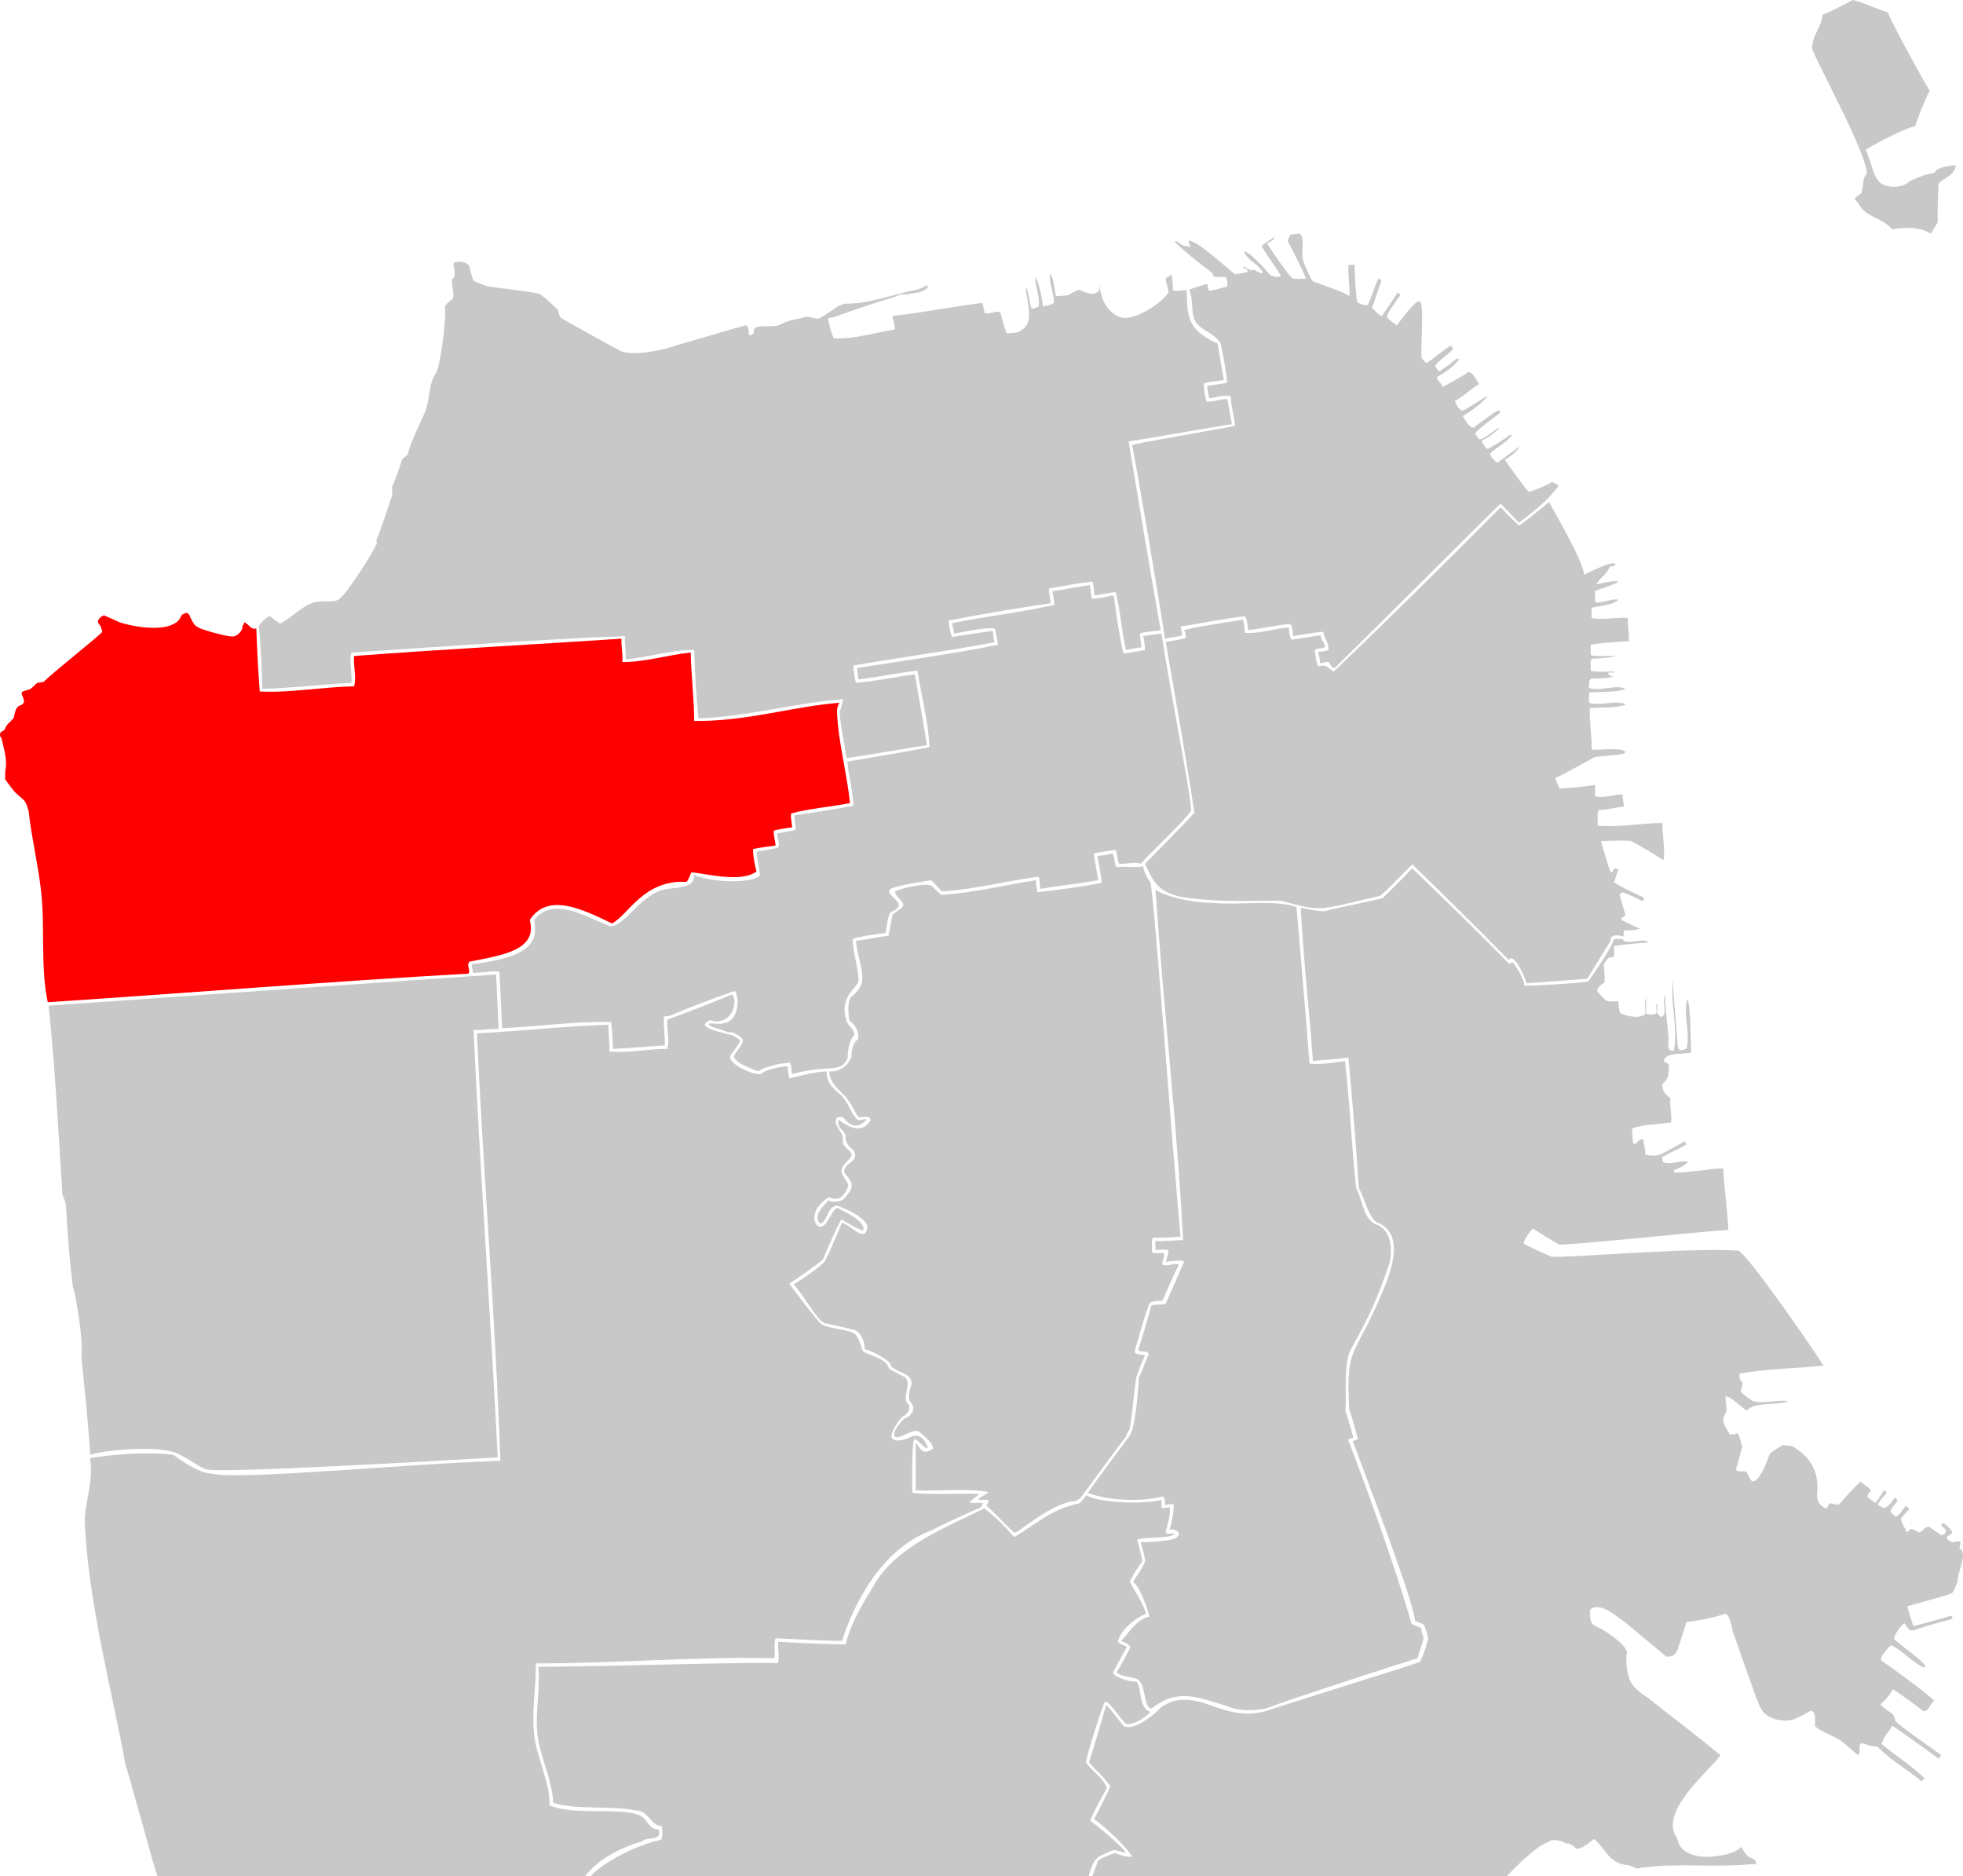<?xml version="1.0" encoding="utf-8"?>
<!-- Generator: Adobe Illustrator 15.1.0, SVG Export Plug-In . SVG Version: 6.00 Build 0)  -->
<!DOCTYPE svg PUBLIC "-//W3C//DTD SVG 1.1//EN" "http://www.w3.org/Graphics/SVG/1.1/DTD/svg11.dtd">
<svg version="1.1" id="Layer_1" xmlns="http://www.w3.org/2000/svg" xmlns:xlink="http://www.w3.org/1999/xlink" x="0px" y="0px"
	 width="2268.095px" height="2167.727px" viewBox="-0.002 0 2268.095 2167.727" enable-background="new -0.002 0 2268.095 2167.727"
	 xml:space="preserve">
<path id="District_1" fill="#FF0000" d="M216.147,707.912c0.977,1.021,1.977,2.021,3,3c0.138,1.862,4.648,10.017,6,10.999
	c-0.184,0.851,4.817,3.515,5.999,4c3.283,1.716,36.054,11.564,39.995,8.999c1.162,0.163,9.833-5.167,8.999-11.999
	c0.973-0.028,2.163-2.837,2-4c5.254,1.622,7.777,9.46,13.998,6.999c0.866,24.797,2.083,49.245,4,72.991
	c36.068,1.727,72.087-5.227,108.986-5.999c3.046-10.83-1.126-22.784,0-34.996c101.896-7.757,206.137-13.168,308.961-19.998
	c-0.506,9.838,1.773,16.892,1,26.997c26.126,0.107,52.335-8.312,78.99-10.999c0.535,27.127,3.783,51.543,4,78.99
	c59.305,0.974,113.96-16.688,167.979-20.998c-1.165,0.168-3.162,7.837-3,9c1.102,35.563,11.348,70.644,14.999,106.984
	c-22.29,4.374-47.188,6.141-67.992,11.999c-0.743,6.411,1.167,10.165,1,15.998c-4.258,0.408-19.814,2.849-20.998,4
	c-0.482,6.816,1.809,10.858,2,16.998c-8.771,1.229-17.718,2.28-25.995,4c0.193,9.803,1.926,18.071,4,25.997
	c-18.271,13.488-58.877,2.127-74.991,1c-0.853-0.184-3.146,8.854-6,10.999c-49.779-2.761-67.146,38.612-85.99,47.994
	c-35.539-17.255-74.289-35.755-94.989-4c9.2,34.245-29.8,40.495-68.991,47.994c-0.852-0.185-0.942,0.391-1,1
	c-3.521,3.319,2.292,9.762-1,12.998c-163.688,9.292-323.565,22.392-485.938,32.996c-8.855-41.948-2.642-87.021-7.999-130.983
	c-3.684-30.233-10.897-60.596-13.998-88.989c0.163-1.163-3.221-10.777-4-10.999c-0.294-2.039-7.036-7.296-8.999-8.999
	c-5.251-4.082-13.221-16.775-14-16.997c-0.609-2.391,0.043-9.621,0-10.999c2.663-11.67-1.768-24.89-4-34.995
	c0.163-1.162-1.221-3.778-2-4c-0.569-3.235,0.303-5.028,2-6c1.162,0.162,4.053-2.278,4-3.999c1.905-4.762,6.406-6.927,8.999-10.999
	c0.973-0.026,0.776-1.225,1-2c1.189-5.478,2.255-11.075,6.999-12.999c1.163,0.163,3.788-1.878,4-3c1.633,0.45-0.658-8.343-2-9
	c0-1,0-2,0-3c0.606-1.728,9.778-3.221,9.999-4c3.065-1.935,5.017-4.981,7.999-6.999c1.163,0.162,5.333-1,6.999-1
	c12.601-12.396,65.974-54.346,67.992-57.992c0.333,0-2.221-7.778-3-7.999c-5.027-4.468,0.815-9.72,4.999-10.999
	c0.333,0,16.817,7.514,17.999,7.999c16.975,5.767,55.001,11.842,67.991-2c0.934-0.733,2.776-4.226,3-4.999
	C209.881,709.311,215.814,707.912,216.147,707.912z"/>
<path id="District_2" fill="#C8C8C8" d="M1070.04,329.958c1.163-0.163,1.779,0.221,2,1c-0.78,3.553-4.672,3.993-7,5.999
	c-1.419-0.085-2.831-0.165-3,1c-7.027-0.028-11.339,2.659-18.998,2c-0.667,0-1.333,0-2,0c-0.614,1.386-3.849,0.15-4,2
	c-25.622,7.708-50.619,16.04-74.991,24.997c-2.317-0.319-3.839,0.161-5,1c-0.691,2.364,4.613,20.385,5.999,21.999
	c-0.184,0.851,0.392,0.943,1,1c22.811,0.81,46.365-6.294,67.992-9.999c0.851,0.184,1.666-1,2-1c0.059-4.392-3.666-13.012-2-14.998
	c35.354-3.974,67.966-10.691,102.987-14.999c1.276,3.721,1.565,8.432,3,11.999c7.013,1.094,12.814-3.502,17.998-1
	c-0.087,1.419,6.159,22.839,6.999,23.999c5.709,0.043,10.948-0.382,14.998-2c0.851,0.184,0.94-0.39,1-1
	c17.188-8.348,7.407-31.597,5.999-50.994c4.029,6.969,4.023,17.972,6.999,25.997c1.453-0.547,7.589-1.743,7.999-3
	c2.016-10.689-3.928-22.063-4-33.996c6.011,7.322,8.999,33.663,8.999,33.996c1.453-0.547,11.088-1.577,11.999-4c0.333,0,0.666,0,1,0
	c-0.383-12.021-6.271-23.629-5-33.996c4.723,6.276,5.213,16.784,6.999,25.997c2.223,0.709,14.665-1,14.998-1
	c0.247-1.086,6.275-3.595,9.999-6c4.118-0.785,14.779,7.655,21.997,3c4.582-1.027,2.425-6.242,3-8
	c2.532,10.655,4.782,27.905,22.997,35.997c15,7.158,50.285-16.092,56.992-27.997c-0.02-6.647-3.294-10.038-3-16.998
	c1.161,0.163,4.737-1.594,4.999-3c1.761-1.438,2.278-0.917,2,2c0,0.667,1.764,9.57,1,14.999c3.72,2.206,15.188-0.19,15.998,0
	c1.546,27.904-1.954,45.154,35.994,61.992c1.875,14.458,4.827,27.835,7,41.995c-7.438,1.561-16.354,1.645-22.997,4
	c-0.099,8.097,1.469,14.528,3,20.997c9.224,0.224,15.229-2.77,23.997-3c1.608,9.056,5.297,28.167,5.302,29.17
	c-5.929,0.403-85.947,14.836-119.286,19.825c12.231,72.756,24.224,145.755,36.995,217.973c-7.611,1.721-17.139,1.528-23.997,4
	c0.354,5.643,1.229,10.77,2,15.998c-6.68,0.321-11.993,2.006-17.998,3c-5.035-21.295-6.489-46.17-11.999-66.992
	c-8.256,1.077-16.231,2.432-23.996,4c-1.556-4.778-0.827-11.838-3-15.998c-17.443,1.889-33.519,5.146-49.994,7.999
	c-0.136,6.468,1.704,10.961,2,16.998c-40.105,5.889-79.491,12.497-117.985,19.998c0.552,7.115,1.821,13.51,4,18.998
	c15.74-2.258,30.938-5.06,46.995-6.999c0.543,4.457,0.982,9.016,1.999,12.999c-52.959,10.365-109.208,17.443-162.979,26.997
	c0.52,7.146,1.036,14.295,3,19.998c23.896-2.1,45.222-6.772,67.99-9.999c4.516,27.479,9.73,54.261,13.998,81.99
	c-31.337,4.657-61.445,10.544-92.986,14.999c-2.358-18.309-6.651-34.68-7.999-53.994c1.171-0.161,3.83-12.503,4-14
	c-55.326,3.672-106.826,19.819-166.979,21.997c-2.723-25.273-4.093-51.899-4.999-78.99c-26.356-0.341-52.287,8.356-78.989,10.999
	c0.507-9.838-1.771-16.893-1-26.997c-103.791,3.863-211.622,12.348-315.96,18.998c-3.051,10.833,0.996,22.913,0,34.996
	c-34.76,1.901-67.492,5.831-102.987,6.999c-0.584-25.079-1.798-49.529-4-72.991c0.354-1.313,9.159-10.801,13-10.999
	c2.778,2.553,10.223,7.775,10.999,7.999c1.41,2.949,28.91-21.301,34.998-21.999c13.662-7.552,28.662,2.448,36.997-9
	c5.571-4.092,36.915-51.302,38.993-58.994c2.236-0.431,0.405-4.928,1-7c3.01-4.658,16.775-47.221,16.999-47.997
	c2.302-2.366,0.358-8.974,1-12.999c3.482-6.183,10.775-29.222,10.999-29.998c1.126-2.874,6.943-6.39,7-7
	c2.5-13.171,19.998-47.995,19.998-48.995c5.525-13.139,4.153-33.176,11.999-43.995c4.426-3.072,12.889-59.229,11-77.992
	c1.632-3.701,8.942-8.389,8.999-8.999c3.013-6.035-4.072-21.833,1-23.997c2.975-4.676-0.547-11.424,0-16.998
	c5.096-3.371,14.799-1.298,17.998,3c-0.085,1.419,4.223,16.778,5,16.999c0.914,1.752,15.822,6.844,16.999,7
	c18.893,2.772,38.73,4.598,56.993,7.999c4.688,0.414,21.036,16.294,23.998,19.999c0.138,1.862,1.521,7.813,3,8
	c0.438,1.23,64.814,36.512,65.996,36.997c14.941,10.418,62.664-2.329,66.993-5c1.419,0.086,79.218-23.224,79.994-23
	c6.358-1.002,1.64,14.325,6.999,10.999c1.438-0.56,2.438-1.56,3-3c-2.897-12.3,24.688-3.157,31.995-9.999
	c1.163,0.163,3.779-1.221,4-2c1.583-0.083,5.779-1.221,6-2c5.078-0.588,16.831-2.835,16.999-4c4.367-0.701,16.715,3.621,15.999,2
	c1.163,0.163,21.776-13.556,23-15c2.482,0.15,4.148-0.517,5-2c33.437,0.107,55.792-10.867,83.988-15.998
	C1059.492,335.034,1067.589,331.84,1070.04,329.958z"/>
<path id="District_3" fill="#C8C8C8" d="M1731.957,493.938c2.283,1.392-14.541,13.456-19.998,14.999
	c-0.086,1.42,6.021,12.182,7.999,8.998c1.163,0.163,17.236-9.76,23.997-14.997c1.313-1.199,1.573-0.391,3,0
	c-6.67,8.66-17.383,13.279-24.997,20.997c0.108,4.226,5.39,8.942,5.999,9c-0.715,1.621,4.715,1.621,4,0
	c0.333,0,20.619-14.044,22.997-17c-0.196,5.151-14.995,15.003-15.998,14.998c-0.086,1.42,25.875,36.784,26.996,36.996
	c-0.715,1.621,20.93-6.732,26.997-10.999c1.333,0,6.235,3.098,7.999,4c-12.187,17.479-29.257,30.07-45.994,42.995
	c-6.582-7.416-20.997-21.664-20.997-21.997c-1.163-0.163-128.068,127.568-191.978,189.978c-3.818,0.485-5.391-5.942-6-5.999
	c-2.821-3.08-6.899,1.041-10.998,0c0.334-5.334-1.243-8.754-2-12.999c4.847,0.179,8.538-0.794,11.998-2
	c0.468-9.467-5.065-12.933-5.998-20.998c-12.438,0.895-23.339,3.325-34.995,5c-0.06-4.608-0.464-8.87-2-11.999
	c0.185-0.853-0.392-0.943-1-1c0-0.333,0-0.667,0-1c-17.446,1.218-31.88,5.448-48.993,6.999c-0.37-5.962-1.248-11.417-3-15.998
	c-26.23,2.765-49.852,8.143-74.99,11.999c0.547,1.453,2,9.332,2,9.999c-6.012,1.986-13.451,2.547-19.998,4
	c-7.257-48.735-32.808-199.164-37.995-223.973c30.665-6.663,112.578-20.07,118.985-21.997c-1.083-11.916-4.469-21.529-4.999-33.995
	c-8.047-2.858-16.601,1.928-24.997,2c-0.444-4.891-2.062-8.606-2-13.998c7.14-1.859,16.245-1.752,22.997-4
	c-1.873-16.125-4.508-31.489-7.999-45.994c-0.443-0.891-0.878-1.789-2-2c-6.46-9.915-22.91-12.983-27.996-24.997
	c-4.235-10.002-0.671-22.164-5.999-33.996c0.188-0.81,19.994-7.003,20.997-7c-0.087,1.419,1.159,6.839,2,8
	c7.017-0.649,20.663-5,20.997-5c0.304-4.637-0.012-8.656-2-10.999c-5.744-0.588-14.939,2.274-14.998-4
	c0.185-0.851-31.39-23.271-43.994-36.995c4.595-1.915,6.877,6.202,13.998,4.999c0.31,1.357,2.504,0.83,4,1
	c0.69-0.807-3.363-6.721-1-7c12.081,1.938,44.242,32.365,52.992,38.995c3.693-0.638,13.786-1.878,13.998-3c0.334,0,0.666,0,1,0
	c0.183-2.181-4.817-4.515-5.998-5c0.025-0.973,1.224-0.776,1.998-1c0.027,0.973,3.723,2.945,5,3c0.432,2.236,4.929,0.405,7,1
	c0.655,1.342,7.223,3.776,7.998,4c0.692-0.807,1.557-2.739,0-3c-5.6-9.066-17.055-12.276-20.996-22.997
	c10.987,3.272,30.145,28.181,30.996,27.997c2.711,1.418,8.87,3.148,11.998,1c0.161-1.163-22-32.993-21.997-33.996
	c-0.553-2.217,10.34-7.992,13.998-10.999c1.577,2.622-4.781,5.85-7.999,6.999c3.49,6.84,27.688,41.302,29.996,40.996
	c0,0.333,13.993-0.003,14.998,0c0.086-1.419-14.108-30.887-20.998-42.995c0-0.333,1.265-7.069,4-7.999c1.42,0.086,7.666-1,9.998-1
	c6.201,5.797,0.688,23.31,4,31.996c-0.162,1.162,9.238,22.756,10.998,22.998c3.687,1.855,37.496,12.655,42.063,17.155
	c0.725-11.389-1.714-24.842-1.068-36.153c2.333,0,4.666,0,6.999,0c0.45,14.882,1.173,29.493,3,42.995
	c0.438,1.229,12.971,6.17,12.998,2c3.864-8.134,10.35-28.981,11.999-28.997c0.935,1.067,3.688,0.312,2.999,3
	c-3.357,8.305-9.61,29.382-10.998,29.996c-0.334,0,8.921,10.744,11.998,9.999c1.138-2.198,16.943-24.719,16.998-25.997
	c1.313-1.2,4.005,0.997,3.999,2c-4.441,6.555-18.078,24.121-14.998,25.997c-0.184,0.85,10.225,8.775,10.999,8.999
	c0-0.333,20.833-29.108,25.997-27.997c6.741,1.451,0.328,60.437,2.999,65.992c0.859,0.807,5.372,7.432,5.999,5
	c9.764-6.236,17.755-14.241,27.997-19.998c-0.729,2.728,1.986,2.013,2,4c-5.978,7.688-15.519,11.811-20.998,19.997
	c1.968,1.416,3.646,8.289,6.999,5c0.809-0.86,8.577-5.755,10.999-7.999c0.808-0.86,8.051-7.524,9.999-4.999
	c-6.473,9.19-16.219,15.108-25.997,20.997c1.306,4.694,5.447,6.552,6.999,10.999c1.76-0.575,28.735-15.594,28.996-16.998
	c6.002-0.813,9.338,9.188,12.999,13.998c-10.384,5.279-17.158,14.171-27.997,18.998c1.664,4.688,5.35,12.625,9.999,10.999
	c1.162,0.162,27.663-16.998,27.996-16.998c-5.242,8.427-18.587,17.402-28.996,23.997c3.603,4.409,7.373,13.939,12.999,12.997
	c0.809-0.859,24.24-18.756,28.996-19.997c0.528,0.804,1.043,1.622,1,3c-9.191,8.473-20.875,14.452-28.997,23.996
	c2.463,1.575,4.244,9.036,7.999,5.999C1713.123,507.099,1726.293,498.273,1731.957,493.938z"/>
<path id="District_4" fill="#C8C8C8" d="M72.165,1380.828c-4.708-72.899-8.392-146.819-15.998-218.973
	c172.157-12.159,344.629-23.988,516.935-35.996c1.295,20.703,1.936,42.061,3,62.99c-10.642-0.643-18.271,1.728-28.995,1
	c7.557,162.428,19.716,328.903,27.995,493.938c-78.33,4.251-306.89,17.908-335.958,13.998
	c-10.301-2.786-23.968-15.119-37.995-19.997c-25.795-7.915-81.307-2.122-96.988,2.999c-1.921-38.406-10.223-111.21-9.999-111.985
	c2.272-27.604-8.833-81.82-9.999-81.988c-3.653-30.345-6.277-61.715-7.999-93.988C76.25,1391.407,73.837,1383.154,72.165,1380.828z"
	/>
<path id="District_5" fill="#C8C8C8" d="M1149.03,725.909c-14.714-1.044-32.047,3.942-46.994,6c0.179-4.845-1.319-8.016-2-11.999
	c38.678-7.649,80.045-12.609,117.985-20.997c0.056-6.055-1.395-10.605-2-15.998c14.629-2.036,28.605-4.723,42.993-6.999
	c1.557,4.778,0.827,11.838,3,15.998c8.107-0.894,16.101-1.899,22.997-4c1.003-0.003,1.19,0.81,2,1
	c3.031,22.632,6.176,45.152,10.998,65.992c9.147-0.521,16.582-2.75,24.997-4c-0.228-5.772-0.956-11.042-2-15.998
	c6.642-1.359,14.046-1.952,20.998-3c8.131,56.685,36.796,200.367,33.995,204.975c-6.518,10.725-48.835,50.362-57.992,60.992
	c-7.729-2.826-16.049,0.872-24.997,0c-2.173-4.493-2.054-11.277-4-15.998c-8.396,1.267-16.948,2.38-24.995,4
	c1.129,10.87,3.146,20.851,5,30.996c-21.679,3.987-44.897,6.43-66.991,9.999c-1.04-4.293-0.399-10.269-2-13.998
	c-37.162,4.841-74.646,14.668-110.986,16.998c-2.992-1.174-6.825-7.008-12.998-12.999c-15.229,2.769-31.119,4.616-45.744,9.366
	c-13.374,7.616,24.875,17.25-1.251,27.631c-4.01,5.989-3.96,16.037-6,23.997c-13.005,1.992-26.885,3.109-37.995,6.999
	c0.851,17.814,6.395,30.936,6.999,48.993c-2.503,7.838-23.003,18.672-13.998,44.995c1.162,6.343,9.495,10.343,9,16.996
	c-5.838,6.013-7.903,19.005-7.505,26.013c-7.833,18.983-18,7-64.487,18.983c-0.862-4.139-0.512-9.489-2-13
	c-11.256,0.076-30.763,5.017-36.996,10c-2.792-1.483-26.54-9.072-27.998-16.998c0.148-3.985,11.815-15.151,10-19.998
	c-0.729-2.271-12.519-10.654-16.999-7.998c-4.077-3.257-22.692-5.973-21.998-10c4.479-1.656,13.127,1.521,17.979-0.989
	c14.298-1.496,19-26,12.02-37.005c-26.075,8.921-51.396,18.597-75.991,28.996c-2.465-0.133-4.817-0.151-5.999,1
	c-0.766,12.097,1.544,21.118,1,32.995c-20.276,1.056-39.568,3.093-59.992,3.999c-0.049-10.948-0.64-21.356-2-30.996
	c-41.661-1.322-83.95,5.365-125.983,7c-1.063-21.604-2.021-43.308-3-64.991c-8.775-1.973-20.336,1.561-30.995,1
	c0.7-4.366-1.701-5.632-1-9.999c76.942-8.249,75.192-32.249,71.991-50.993c21.451-26.506,54.181-6.491,86.99,6.998
	c17.961,2.496,36.461-39.754,67.992-42.995c10.167-1.292,33.469-2.009,28.997-15.998c31.972,11.489,73.972,7.739,76.992,0
	c-0.901-9.431-3.338-17.326-4-26.997c8.27-1.063,25.181-4.149,24.997-5c2.798-4.501-1.46-10.512-1-15.998
	c6.817-1.514,14.506-2.159,20.998-4c0.747-6.747-1.609-10.389-1-16.998c23.018-3.313,45.951-6.708,67.99-10.999
	c-0.704-18.626-5.509-33.151-7-50.993c31.423-5.24,95.173-16.146,94.988-16.998c-1.479-28.516-9.431-59.227-13.998-87.988
	c-23.57,2.428-44.646,7.35-67.992,9.999c-1.313-3.688-0.898-9.1-2-12.999c54.443-8.881,110.404-16.246,162.979-26.996
	C1152.328,738.608,1149.88,725.725,1149.03,725.909z"/>
<g id="District_6">
	<path fill="#C8C8C8" d="M1789.95,579.927c-0.086,1.419,41.929,71.771,39.995,83.991c1.162,0.163,27.942-14.762,35.996-12.999
		c1.142,4.476-4.022,2.644-6,4c-3.019,7.649-9.657,11.673-13.998,17.998c-0.975,0.027-0.775,1.224-1,2
		c0.604,0.576,19.011-5.299,24.995-3c0.282,1.615-25.836,10.16-26.995,10.999c0.403,4.261-0.97,10.3,0.998,12.999
		c9.881,0.87,18.309-5.011,25.997-3c-6.655,6.342-19.359,6.635-29.995,8.999c-1.916,2.417-0.632,8.035-1,11.999
		c13.146,3.063,27.476-1.126,41.994,0c-0.729,10.061,1.641,17.025,1,26.997c-12.851,0.147-42.834,3.161-43.994,4
		c0,4,0,7.999,0,11.999c7.754,2.245,19.601,0.396,28.995,1c-8.089,2.243-17.818,2.843-27.995,3c-2.012,2.989-0.564,9.434-1,13.998
		c7.428,2.239,18.93,0.403,27.996,1c-0.858,2.474-6.96-0.294-7.999,2c-0.163,1.162,4.503,3.83,5.999,4
		c-7.248,1.751-15.898,2.098-24.996,2c-3.51,1.157-3.064,6.267-3,10.999c12.715,4.248,31.232-4.627,41.994,1
		c-10.779,4.217-26.793,3.203-40.994,4c-1.916,2.417-0.632,8.035-1,11.999c12.87,4.26,31.869-3.794,42.994,2
		c-11.094,4.237-27.385,3.278-41.994,4c-0.969,13.694,2.474,31.479,2,47.994c5.138,1.538,35.983-3.313,38.994,3
		c0.392,4.25-28.998,3.816-35.994,6c-0.809,0.858-42.316,23.342-44.994,23.998c-0.162,1.161,5,11.667,5,12
		c14.668-0.33,27.765-2.231,40.994-4c0,4.333,0,8.666,0,12.998c10.185,2.728,21.021-2.217,31.995-2
		c-0.693,5.691,1.693,8.305,0.999,13.997c-10.142,0.856-18.149,3.846-28.996,4c-2.123,4.209-0.483,12.181-1,17.997
		c24.393,2.367,49.438-3.202,74.991-3c-0.646,14.648,3.586,29.737,1,42.995c-11.708-7.957-24.284-15.044-36.996-21.997
		c-0.025-0.972-25.211-0.888-34.995,0c-0.087,1.42,10.159,34.839,10.998,35.998c1.163,0.163,2.943-1.39,3-2
		c0.063-3.146,5.104-3.634,6,0c-1.173,0.162-3.418,9.914-5,12.999c0.24,1.761,21.998,12.664,31.996,16.999
		c2.361,1.072,4.432,4.35,0,4.999c-6.581-4.084-14.39-6.939-21.996-9.999c-0.162-1.172-5.342,3.743-3,4
		c-0.087,1.419,5.998,21.333,5.998,22c-0.319,2.412-6.986,3.588-3.998,6c0.058,0.61,19.502,9.83,20.996,10
		c-4.709,1.623-10.627,2.039-16.998,2c-2.858,0.142-1.826,4.17-2,6.999c-4.478-1.493-16.878-3.11-14.998,5
		c-2.152,3.512-26.995,43.661-26.995,43.995c-23.526,1.471-46.407,3.586-69.99,4.999c-0.572-2-9.075-24.181-15.998-27.996
		c-2.679-3.103-3.803,2.621-6,0c-35.578-36.413-73.498-73.438-109.91-109.018c-0.226-1.274-24.488,24.945-37.071,36.027
		c-70.929,15.974-65.929,19.724-114.429,5.724c-63.824,0.362-67.003,0.903-102.75-2.5c-38-4.25-43.618-15.807-54.785-40.221
		c11.501-11.999,49.316-49.843,56.993-58.993c-10.009-66.647-21.946-131.369-32.996-196.977c7.264-2.067,16.328-2.336,22.997-5
		c0.074-3.738-0.421-6.911-2-8.998c21.556-5.107,45.106-8.22,67.992-11.998c1.384,4.281,2.211,9.119,1.998,14.998
		c16.942,1.896,33.641-4.986,50.994-6c0.597,5.069,1.054,10.279,2.999,13.998c11.768-1.23,22.571-3.426,33.996-5
		c0.315,5.685,4.063,7.938,5,13c-2.122,3.211-9.302,1.363-12,4c1.062,6.605,1.679,13.652,4,18.997
		c10.664-3.043,11.773,2.611,17.997,5.999c65.094-62.199,127.897-124.391,192.979-189.976c6.582,7.416,13.581,14.415,20.996,20.998
		C1755.202,608.182,1778.213,589.864,1789.95,579.927z"/>
	<path fill="#C8C8C8" d="M2142.906,229.971c1.757-3.243,5.233-4.764,7.999-6.999c2.181-8.722,1.114-18.012,5.999-21.997
		c1.063-22.932-62.353-136.813-62.992-144.982c-1.046-13.326,10.693-24.613,11.999-38.995c12.521-4.811,23.406-11.255,34.995-16.998
		c14.311,3.688,25.98,10.014,39.995,13.998c9.06,20.644,39.117,75.021,48.646,90.866c-6.441,12.207-14.938,34.496-16.648,41.118
		c-3.008-1.401-42.194,17.131-56.992,26.996c3.266,7.402,9.576,30.419,11.998,31.996c4.313,13.26,30.387,14.082,38.995,4
		c0.61-0.057,18.196-8.467,26.997-8.999c1.764-0.903,3.098-2.237,3.999-4c5.979-3.021,13.39-4.61,21.997-5
		c-1.598,12.067-13.29,14.04-19.997,20.998c-0.659,14.671-1.401,29.261-1,44.994c-2.664,4.335-5.422,8.577-7.999,12.999
		c-12.447-7.932-28.887-7.653-44.992-5c-9.365-12.966-30.682-13.981-37.996-28.997
		C2147.001,234.208,2143.096,230.781,2142.906,229.971z"/>
</g>
<path id="District_7" fill="#C8C8C8" d="M846.068,1148.855c6.114,6.513,2.103,33.634-21.998,30.995c-2.13-2.577-8.274-0.361-9.999,4
	c1.17,5.495,26.475,10.639,30.997,11.998c2.485-0.152,8.166,4.834,9.999,6c0.178,3.512-9.775,15.224-10,15.998
	c-9.021,10.018,26.979,25.185,33.999,22.998c5.229-4.73,21.346-8.649,30.996-9c0.553,4.779,0.615,10.05,2,13.998
	c7.435-1.506,28.607-7.729,42.993-7.998c-0.636,17.77,17.604,26.291,19.364,30.645c6.875,7.25,8.888,18.761,16.633,25.349
	c4.104,1.371,8.163-2.412,9.999,0c-12.007,12.026-19.507,5.651-25.998-2c-0.159-1.172-8.009-2.849-8.999,1
	c-3.135,6.526,8.115,16.401,8,21.997c-2.054,11.721,7.722,11.61,9.999,18.998c-2.17,9.064-18.009,13.531-8.999,25.996
	c1.711,3.499,5.791,7.541,5,10.999c-3.01,6.203-7.91,18.117-19.997,12.998c-4.513-2.795-13.73,9.871-16,11.999
	c-7.179,13.872-0.013,24.039,6,20.997c7.154-2.625,12.227-22.162,18-20.997c7.479,3.854,34.237,16.289,28.996,25.996
	c-12.342-4.457-24.938-13.606-24.996-12.998c-3.845,5.937-20.226,42.77-21,45.994c-2.882,3.451-35.239,26.146-38.997,27.997
	c-0.162,1.162,33.201,44.455,36.997,46.994c7.654,4.723,24.154,5.556,33.996,8.998c10.223,2.223,11.658,19.225,14,21.998
	c3.491,4.727,26.825,7.227,29.997,19.996c-0.184,0.853,17.225,9.774,17.999,9.999c9.995,6.73-4.838,25.063,5,31.996
	c2.829,5.9-3.385,11.612-4.999,12.998c-4.839,0.069-20.506,25.069-13,26.997c5.494,4.072,18.671-1.327,20.998-3
	c11.596-4.893,16.872,7.721,18.998,11.998c-0.896,5.27-12.168-9.426-14.999-8.998c-3.999-3-3,52.424-3,61.992
	c23.347,2.316,50.983,0.344,75.991,0.999c4.152,0.138-10.053,8.279-10,9.999c6.751,1.437,10.561-0.402,15.998,1
	c-0.189,0.81-2.515,3.816-3,4.999c-1.419-0.086-55,24.574-55.659,25.916c-59.833,21.167-91.833,88.167-104.5,128.056
	c-27.262-0.067-50.462-2.015-76.815-2.99c-2.198,5.802-0.434,15.565-1,22.997c-95.971-1.979-181.866,6.108-275.967,5.999
	c0.469,29.222-5.014,54.845-2,81.989c3.039,27.368,18.016,53.752,17.998,81.989c29.284,12.627,82.117,1.46,104.988,11.999
	c8.099,4.231,9.058,15.604,20.997,15.998c3.935,14.268-13.868,7.63-19.202,13.63c-27,7.667-53,22.667-65.791,40.363
	c-164.646,0-329.292,0-493.938,0c-1.726-0.606-35.826-127.822-36.998-127.984c-15.597-86.384-41.702-181.228-46.994-275.965
	c-1.534-27.463,10.481-49.031,5.999-78.99c1.753-0.914,55.388-9.091,95.989-4c17.065,12.576,33.065,21.576,45.996,21.997
	c33.736,7.246,224.069-11.754,331.958-14.998c-5.504-164.145-19.527-328.423-26.997-493.938c51.333-2.66,99.921-8.066,151.981-9.999
	c-0.534,11.198,1.768,19.563,1,30.996c21.528,2.165,44.219-3.085,66.992-3c3.048-10.505-1.053-22.187,0-33.995
	C772.239,1178.014,822.351,1158.801,846.068,1148.855z"/>
<path id="District_8" fill="#C8C8C8" d="M1087.038,1033.871c36.394-1.945,73.979-11.336,109.985-16.998
	c0.149,5.183,0.729,9.938,2,13.999c25.185-3.147,50.575-6.084,73.99-10.999c-1.129-10.87-3.146-20.853-5-30.996
	c6.111-0.555,12.111-1.22,16.998-3c3.503,3.497,2.099,11.901,4.999,15.998c12.521-1.386,23.232,1.229,30.996-1
	c-0.281,4.947,7.027,17.971,7.999,17.998c3.986,8.122,23.81,287.633,34.996,409.949c-10.472,0.525-20.527,1.471-31.996,1
	c-2.103,3.896-0.501,11.498-1,16.998c2.989,2.011,9.436,0.563,13.998,1c0.588,5.587-2.291,7.707-1.999,12.998
	c4.813,3.662,16.693-3.48,18.997,1c-5.563,9.104-17.117,37.543-18.997,40.994c-5.438-0.105-10.375,0.291-13.999,2
	c-2.422,0.911-18.083,55.573-17.997,56.992c1.146,4.521,9.622,1.71,11.998,5c-2.05,1.615-9.444,22.217-9.999,23.997
	c-3.256,19.74-4.281,41.712-7.999,60.991c-1.909,2.091-3.224,4.773-3.999,7.999c-5.733,6.599-45.135,61.186-45.994,61.992
	c-4.71,5.622-7.271,13.396-17.998,12.998c-29.473,6.913-60.586,36.734-64.99,35.995c-11.251-9.748-20.746-21.248-31.996-30.995
	c-0.482-3.148,3.067-2.266,1.999-6c-2.057-2.608-10.036,0.704-11.998-1.999c2.188-1.479,12.184-7.147,11.998-7.999
	c-24.029-4.635-56.636-0.69-83.989-2c0-18.331,0-36.662,0-54.992c4.417,4.394,6.838,16.238,19.998,6.998
	c0.173-6.76-9.905-13.757-14.998-18.996c-7.162-6.764-23.77,9.204-28.997,4.999c-3.992-5.001,7.243-17.755,10.999-20.997
	c3.629-1.038,6.207-3.125,7.999-6c1.655-1.078,4.503-8.1-2-13.998c-0.608-2.392-1.83-6.102,1-15.998
	c3.687-6.709-1.396-13.249-6-14.998c-0.168-1.165-11.83-4.104-16.999-9.999c1.836-4.438-19.664-16.771-29.998-18.997
	c0.5-6.441-3.5-21.774-15-22.997c-7.975-2.356-29.216-6.445-30.997-6.999c-10.065-4.565-22.304-29.345-35.997-44.995
	c1.184-0.483,36.828-23.117,36.998-28.995c6.99-12.007,17.911-41.748,18.997-41.994c7.847,0.7,27.204,24.997,28.997,4.999
	c1.003-4.71-8.747-15.46-34.996-24.997c-11.588,1.744-10.035,16.627-18.998,20.997c-10.669-9.293,5.829-22.5,9-26.996
	c6.331,3.703,17.184-0.149,16.998-1c14.249-14.214,11.749-19.714,2-29.996c-3.291-11.006,11.233-12.148,12-19.998
	c0.892-9.14-10.608-9.657-11-20.997c0.999-8.723-11.001-10.723-8-20.997c21.666,16.024,30.999,9.857,36.996,0
	c-1.997-7.309-11.83-0.976-14.999-4c-2-2.998-7.63-15.365-9.999-16.998c-3.999-9.478-21.995-17.254-22.998-34.995
	c13.749,0.769,21.539-7.465,25.749-16.231c-0.25-9,2.25-17.25,7.25-20.75c3.501-11.487-8.828-21.85-9.999-22.01
	c-0.62-9.675-2.246-20.084,2-26.997c1.405-0.262,11.999-9.743,12.999-17.493c1.896-15.563-6.254-31.243-6.999-47.499
	c12.405-0.927,24.857-4.812,37.499-5.501c0-0.333,4.66-23.334,4.497-24.497c1.023-0.978,6.5-4.833,8-6
	c12.405-6.962-4.125-12.541-5-20.998c8.398-4.198,37.73-10.659,42.995-5.999C1077.095,1024.48,1087.038,1033.204,1087.038,1033.871z
	"/>
<path id="District_10" fill="#C8C8C8" d="M1864.941,1098.863c0.402,4.401,0.267,8.266-5,6.999c-3.311,1.688-4.614,5.384-6.999,7.999
	c0.465,6.867,1.502,13.164,1,20.997c-0.893,0.441-10.918,7.034-7.999,10.999c0.857,0.807,8.721,9.941,9.999,9.998
	c2.693,2.305,9.644,0.354,13.998,1c0.192,4.806,0.479,9.521,2,12.999c-0.187,0.851,0.39,0.94,1,0.999
	c6.688,2.797,18.308,6.151,25.995,2c0.852,0.185,1.668-1,2-1c0.653-6.013-1.315-14.648,1-18.997c0,5.999,0,11.998,0,17.997
	c2.293,1.563,9.704,1.563,11.998,0c0.64-3.694-1.293-9.96,1-11.998c0.644,4.022-1.301,10.632,1,12.998c0.438,1.229,3,2.667,3,3
	c8.992-1.006,0.716-19.282,5-24.997c0.13,16.22,2.711,34.362,4,49.994c0.379,4.598-2.57,11.896,2.998,13.998c1,0,2,0,3,0
	c5.453-24.184-4.427-55.521-1-80.99c-0.011,16.121,4.113,51.129,5,67.992c0.435,8.264-0.19,15.964,9.998,10.998
	c0.852,0.185,0.942-0.392,1-1c4.193-17.563-4.782-41.162,1-56.992c4.207,17.79,2.986,41.007,4,61.992
	c-10.168,2.831-26.484-0.488-30.996,7.999c-1.166,4.832,4.063,3.271,5,5.999c1.237,10.903-0.999,18.332-6.999,21.997
	c-0.95,9.613,4.215,13.114,8.998,16.998c-0.688,10.354,1.688,17.642,1,27.994c-15.059,2.275-32.719,1.946-44.994,6.999
	c-0.54,6.54,0.616,11.385,1,16.998c5.011,3.219,4.759-6.236,11.998-3.999c0.191,6.142,2.482,10.184,2,16.998
	c3.556,1.473,13.495,1.802,16.998,0c1.162,0.162,19.629-10.033,27.996-14.998c2.307-0.307,1.109,2.891,3,2.999
	c-7.882,5.451-18.116,8.548-25.997,13.998c-3.63-1.534-2.121,6.788-0.999,6.999c8.639,2.96,17.979-2.006,27.996-0.999
	c0.396,3.729-14.995,10.003-15.998,9.998c-0.044,1.712,0.743,2.591,2,3c19.432-0.563,35.837-4.156,54.993-4.999
	c1.373,24.29,4.768,46.561,5.998,70.99c-52.445,4.113-189.588,18.502-194.977,16.998c-5.188-1.447-29.221-17.771-29.996-17.997
	c-1.163-2.673-13.709,16.093-10.999,16.997c-0.184,0.852,29.814,14.514,30.996,14.999c11.29,2.283,156.188-10.747,215.974-7
	c8.123-0.954,91.988,120.985,98.987,132.983c-31.843,3.151-66.38,3.61-95.987,8.999c-2.06-0.876-0.778,7.776,0,7.999
	c4.918,3.512,0.968,5.882,1,11.999c-0.334,0-0.666,0-1,0c-0.171,2.502,13.82,11.842,14.998,11.998
	c12.433,3.422,29.762-2.226,40.996,0c-14.688,5.313-39.639,0.356-48.994,10.999c-7.429-5.639-16.529-14.712-23.997-16.998
	c-0.774,7.105,1.512,11.151,1,17.998c-0.975,0.025-3.843,7.819-3.999,8.998c0.599,7.065,4.214,11.118,6.999,15.998
	c-1.19,2.973,8.778,0.779,8.999,0c2.216-0.553,5.999,15.332,5.999,15.998c-1.795,7.204-6.666,24.997-6.999,24.997
	c-0.065,6.396,12.735-0.072,12.998,5.999c1.171,1.494,3.743,7.59,4.999,7.999c3.933,3.215,9.773-6.225,9.999-6.999
	c4.853-6.813,7.576-15.756,10.999-23.997c2.438-3.56,13.34-8.656,13.998-9.998c1.452-0.547,11.223,0.773,11.998,0.999
	c16.396,10.265,30.02,23.309,28.997,50.994c-0.086,1.419-3.616,16.08,9.998,20.996c2.964-0.701,1.586-5.746,5-6
	c0.666,0,10.427,2.61,9.999,1c8.455-8.541,15.78-18.215,24.996-25.995c3.75,3.916,9.547,5.782,11.999,10.999
	c-0.973,0.025-4.744,3.921-4,6.999c0.81,0.188,5.724,4.607,7.999,5.999c0.895,2.698,9.941-12.391,9.999-12.998
	c0.904-2.71,3.681,0.842,3.999,2c-1.231,2.101-10.263,10.733-9.998,13.998c0.804,0.526,4.999,2.666,4.999,2.999
	c5.326,2.825,13.102-10.229,14.998-11.998c0.427,1.905,2.854,1.81,2,4.999c-1.167,1.5-9.709,11.094-6.999,11.999
	c1.241,2.091,2.907,3.758,4.999,4.999c2.656,2.265,10.103-10.229,11.999-11.998c1.763,0.901,3.096,2.234,3.999,3.999
	c-1.616,2.383-11.987,10.587-8.999,12.998c1.106,3.892,2.766,7.231,5,9.999c-0.877,2.06,2.593,4.488,2.999,2
	c0.89-0.443,1.789-0.879,2-2c2.523-2.231,11.341,5.992,11.998,3c3.656-1.679,4.913-5.754,9.999-5.999
	c3.657,3.007,7.675,5.654,11.999,7.999c2.122,4.808,9.395-1.688,6.999-4c0-0.333,0-0.666,0-1c-2.005-1.661-4.648-2.687-5-5.999
	c0.811-0.19,0.997-1.005,2-1c5.055,1.942,7.604,6.392,10.999,9.999c-0.412,3.626-8.526,4.754-5.999,7.999
	c0.278,2.054,2.67,1.993,3.999,2.999c2.545,3.287,8.18-2.372,10.999,1c1.157,1.479-1,6-1,6.999c0.81,0.188,0.996,1.003,1.999,1
	c6.791,9.643-4.323,25.055-3.999,37.993c-1.173,0.162-3.524,11.143-6.999,13c-2.129,1.869-48.108,13.884-50.994,14.998
	c-0.162,1.161,6.16,21.837,6.999,22.996c1.453-0.547,41.827-10.834,41.995-11.999c1.615-0.279,1.721,0.945,3,1
	c0.281,1.615-0.946,1.724-1,3c-1.419-0.086-43.826,11.833-43.995,12.998c-5.565,0.566-6.514-3.482-8.998-5.999
	c-0.19-0.81-1.004-0.996-1-2c-3.701-0.701-14.709,17.095-11.999,17.998c-0.184,0.853,0.39,0.943,1,1
	c11.271,10.393,25.039,18.289,34.996,29.996c-0.973,0.027-0.775,1.226-1,2c-13.27-4.434-24.525-19.44-38.995-25.997
	c-2.818,2.184-14.08,15.122-10.999,16.998c0,0.333,0,0.666,0,1c1.479,0.521,43.182,30.145,60.992,45.994
	c-4.51,3.315-6.876,13.572-12.998,11.998c-0.733-0.934-30.45-23.209-34.995-24.997c-2.761,6.572-12.996,17.002-13.999,16.998
	c-0.182,2.184,12.999,10.665,12.999,10.999c1.614-0.28,4.332,7.999,3.999,7.999c-0.072,3.404,51.224,38.101,52.992,39.995
	c-1,1.331-1.647,3.02-2.998,3.999c-2.103-1.23-49.748-36.574-53.993-37.995c-1.815,5.853-6.304,9.028-8.999,13.998
	c-0.321,2.412-3.61,6.942-3,6.999c16.232,13.765,34.921,25.071,49.994,39.995c-2.039,0.294-1.961,2.706-4,3
	c-16.713-13.616-35.93-24.729-50.993-39.995c-4.118,0.785-16.546-3.453-17.998-3.999c-5.023,3.128,0.347,10.442-3.999,13.998
	c-1,0-14.406-13.257-21.997-17.998c-0.028-0.973-25.197-11.132-27.997-15.998c0.163-1.161,2.193-17.856-4.999-16.998
	c-1.583,0.083-9.654,6.014-13.998,6.999c-9.869,7.114-35.869,5.614-43.995-10.998c-6.025-12.306-26.704-74.615-31.996-87.987
	c-0.633-3.366-3.378-22.399-9.999-19.997c-6.879,3.098-33.879,8.598-42.994,8.998c-0.892,0.441-10.128,32.865-11.998,34.996
	c-2.13,3.535-5.425,5.905-11.999,4.998c-1.604-1.729-29.854-24.805-41.995-34.994c-0.161-1.172-17.798-13.864-22.997-16.998
	c0-0.333-4.816-2.517-5.999-3c-5.353-2.377-17.958-4.254-16.998,5c0,0.666,0.503,8.83,2,10.998
	c0.279,2.055,9.999,6.999,10.999,6.999c2.249,1.751,26.715,15.278,29.996,26.997c-2.095,7.238,0.221,23.774,1,23.996
	c0.905,11.909,10.905,21.242,21.997,27.995c28.237,22.423,57.196,44.125,84.989,66.992c-12.553,18.111-72.88,66.119-49.994,95.987
	c2.114,16.632,20.222,19.772,20.998,19.998c13.309,4.052,45.116-0.366,52.992-9.999c1.688,3.312,3.646,6.353,6,8.999
	c0.966,2.367,7.224,4.774,7.998,4.999c1.852,0.562,4.986,4.905,2,6.999c0.168-2.168-3.547-0.452-5-0.999
	c-44.201,4.485-87.279-2.341-131.982,4.999c-2.309-1.357-9.223-3.775-9.998-4c-21.951-1.046-26.274-19.719-38.995-29.996
	c-0.247-1.258-13.197,12.645-20.998,10.999c-0.731-0.936-6.721-6.943-11.998-5.999c-0.168-1.165-14.771-7.398-20.997-1
	c-10.104,2.602-33.793,24.531-46.993,38.995c-159.651,0-319.291,0-478.939,0c1.636-4.03,6.162-15.835,5.999-16.998
	c2.002-3.997,20.331-9.999,20.997-9.999c0.658,1.343,14.891,6.021,18.998,4c-8.288-13.043-32.165-35.063-43.994-42.995
	c6.556-11.442,18.772-37.22,18.997-37.995c-7.25-10.414-16.892-18.438-24.997-27.996c1.172-0.162,19.842-64.814,19.998-65.992
	c2.729,1.271,19.816,24.514,20.997,24.997c11.783,3.365,29.154-8.788,43.033-22.635c18.87-12.636,34.434-7.802,46.956-5.361
	c24.044,8.611,46.544,17.986,73.989,9.998c32.162-10.831,169.609-53.235,177.556-56.72c4.42-7,7-18.195,9.667-26.528
	c-0.105-2.562-3.001-12.472-5.244-16.737c-2.421-1.245-9.224-3.775-9.999-4c-1.293-22.766-57.877-169.338-71.991-207.976
	c1.584-0.083,4.997-2.003,6-1.999c-0.443-2.555-9.22-33.773-9.999-33.996c-4.436-80.762,6.564-55.096,43.994-149.979
	c6.623-19.63,17.903-55.782-12.998-66.991c-10.401-9.262-12.68-26.646-19.998-38.995c-3.122-51.204-7.504-101.147-11.998-150.979
	c-13.156,1.842-27.489,2.507-40.995,3.999c-3.844-55.232-11.387-120.533-13.998-176.979c10.432,1.056,24.178,6.655,33.996,2
	c2.563-0.104,49.75-10.909,59.992-13c0.851,0.186,31.319-30.754,34.562-34.518c3.875,3.068,84.425,81.066,112.418,110.508
	c3.389-2.525,1.887-1.372,3.389-2.525c5.666,5.834,14,21.834,14,27.5c6.5,0,57.022-2.029,73.603-4.978
	c0.891-0.442,27.872-39.786,28.996-46.994c1.086-3.247,7.02-1.646,10.999-2c0.562,1.439,1.559,2.439,2.999,3
	c9.379,1.905,20.843-4.296,26.997,1c-13.742,0.923-27.202,2.128-39.995,3.999
	C1864.941,1094.197,1864.941,1098.196,1864.941,1098.863z"/>
<path id="District_9" fill="#C8C8C8" d="M1368.213,1457.364c-4.977-1.992-15.599-0.168-21.208,0.454
	c1.291-4.041,2.733-7.934,3-12.999c-3.286-2.046-10.126-0.54-14.998-0.999c0-3.333-0.001-6.666,0-9.999
	c11.734,0.734,20.855-1.144,31.995-1c-6.982-134.331-22.859-269.905-31.956-405.457c3.75,5,33.5,15.25,66.25,15.75
	c31.75,3,70-4.25,96.69,4.755c4.96,60.363,10.563,120.086,14.998,180.978c12.204,1.462,28.745-1.191,40.995-3
	c5.722,47.604,7.599,99.054,12.998,146.982c8.111,14.883,7.935,38.06,25.997,42.994c12.552,6.754,16.174,22.023,12.998,41.995
	c-14.299,42.684-24.799,64.434-44.299,99.684c-9.302,13.946-6,48.25-7,73c0.227,0.775,6.766,20.247,8.831,30.486
	c-4.581,1.514-7.331,1.514-4.526,5.804c14.795,38.864,51.523,137.308,71.816,209.071c5,3.25,9.842,3.899,11.172,4.901
	c0.172,1.496,1.644,10.688,3,10.998c-0.151,3.183-7.084,22.578-6.998,23.997c-1.179,0.156-144.041,45.938-174.979,57.993
	c-14.173,3.125-32.187,2.948-44.693-2.39c-34.978-11.125-59-20.75-87.29,2.39c-9.96,0.942-6.46-26.208-15.998-32.996
	c-1.129-2.894-20.498-3.089-24.996-8.999c3.137-3.53,16.184-28.146,15.998-28.996c0.183-2.182-9.837-7.162-10.998-6.999
	c9.454-8.543,17.823-25.219,32.995-27.997c-0.712-4.621-10.711-35.901-18.998-39.995c4.742-7.922,10.519-14.813,13.998-23.995
	c1.621,0.716-4.999-21.33-4.999-21.998c6.67-0.306,38.384-0.791,41.994-5.998c4.001-2.916,2.877-8.748-8.998-9
	c1.165-0.168,5.627-18.368,4.999-28.995c-0.604-0.576-9.332,1-9.999,1c0.413-4.413-0.271-7.729-2-9.999
	c-26.604,6.962-64.422,4.66-86.988-3.999c1.269-3.066,43.672-59.984,45.994-62.992c0.779-0.221,5.479-8.188,5.999-12.999
	c4-17.663,5.587-37.741,6.999-57.992c1.483-0.851,7.854-18.809,9.999-23.997c1.165-0.168,1.087-1.58,1-3
	c-1.313-4.351-11.099-0.231-11.999-4.999c1.436-1.23,15.084-48.574,14.998-49.994c3.107-2.559,11.802-0.981,16.54-2.114
	C1348.801,1502.4,1367.666,1458.817,1368.213,1457.364z"/>
<path id="District_11" fill="#C8C8C8" d="M1255.547,1727.364c10.863,8.58,66.375,11.239,86.459,5.42c0,2.999,0,5.999,0,8.998
	c0.693,0.783,8.837,0.172,8.999-0.999c3.137,5.83-3.61,26.385-4,28.996c-0.567,4.274,12.379,0.228,9.999,2.999
	c-10.835,5.497-30.423,2.239-42.995,6c0.547,1.452,6,23.663,6,24.996c-4.917,6.416-11.096,15.874-14.713,23.59
	c5.5,10.75,17.5,28,18.712,37.402c-3.462,0.348-25.712,12.348-31.996,29.995c-2.237,4.272,7.036,5.604,9.999,7.999
	c0,0.333-16.183,29.146-15.998,29.996c-0.17,2.503,13.533,10.106,26.996,9.999c6.718,7.229,1.87,29.94,15.998,34.995
	c-1.649,2.682-16.028,15.445-27.996,13.998c-7.465-6.886-17.602-24.393-23.997-25.996c-2.323,1.008-24.354,70.716-21.995,70.991
	c7.443,10.219,18.957,16.371,23.995,28.996c-6.556,11.44-14.062,25.038-19.505,37.593c11.334,8.334,38.607,31.286,41.502,37.396
	c-2.348-0.316-15.714-4.621-14.998-2.998c-0.774,0.225-18.913,6.864-19.88,11.229c-0.507-3.063-7.406,13.144-8.117,18.767
	c-191.646,0-383.281,0-574.928,0c-1.733-2.813,38.08-32.943,79.99-41.996c0.609-0.057,1.184-0.147,1-1
	c2.308-3.023,0.354-10.313,1-14.998c-12.861,0.529-15.532-17.869-29.997-17.996c-28.831-6.166-69.707-0.284-95.988-9
	c-0.832-26.525-14.874-51.904-17.998-77.988c-3.107-25.966,3.193-49.798,1-78.99c93.307-0.684,262.58-6.258,276.58-4.258
	c2.319-5.014-0.271-18.063,0.387-24.738c25.656,1.338,51.063,2.93,77.988,2.999c6.999-29.996,30.082-62.906,31.996-66.991
	c24.628-45.77,86.631-69.264,127.984-89.988c19.841,13.957,34.145,33.182,34.996,32.995c29.146-17.774,42.993-31.995,74.989-38.993
	C1248.139,1736.571,1253.651,1729.133,1255.547,1727.364z"/>
</svg>
